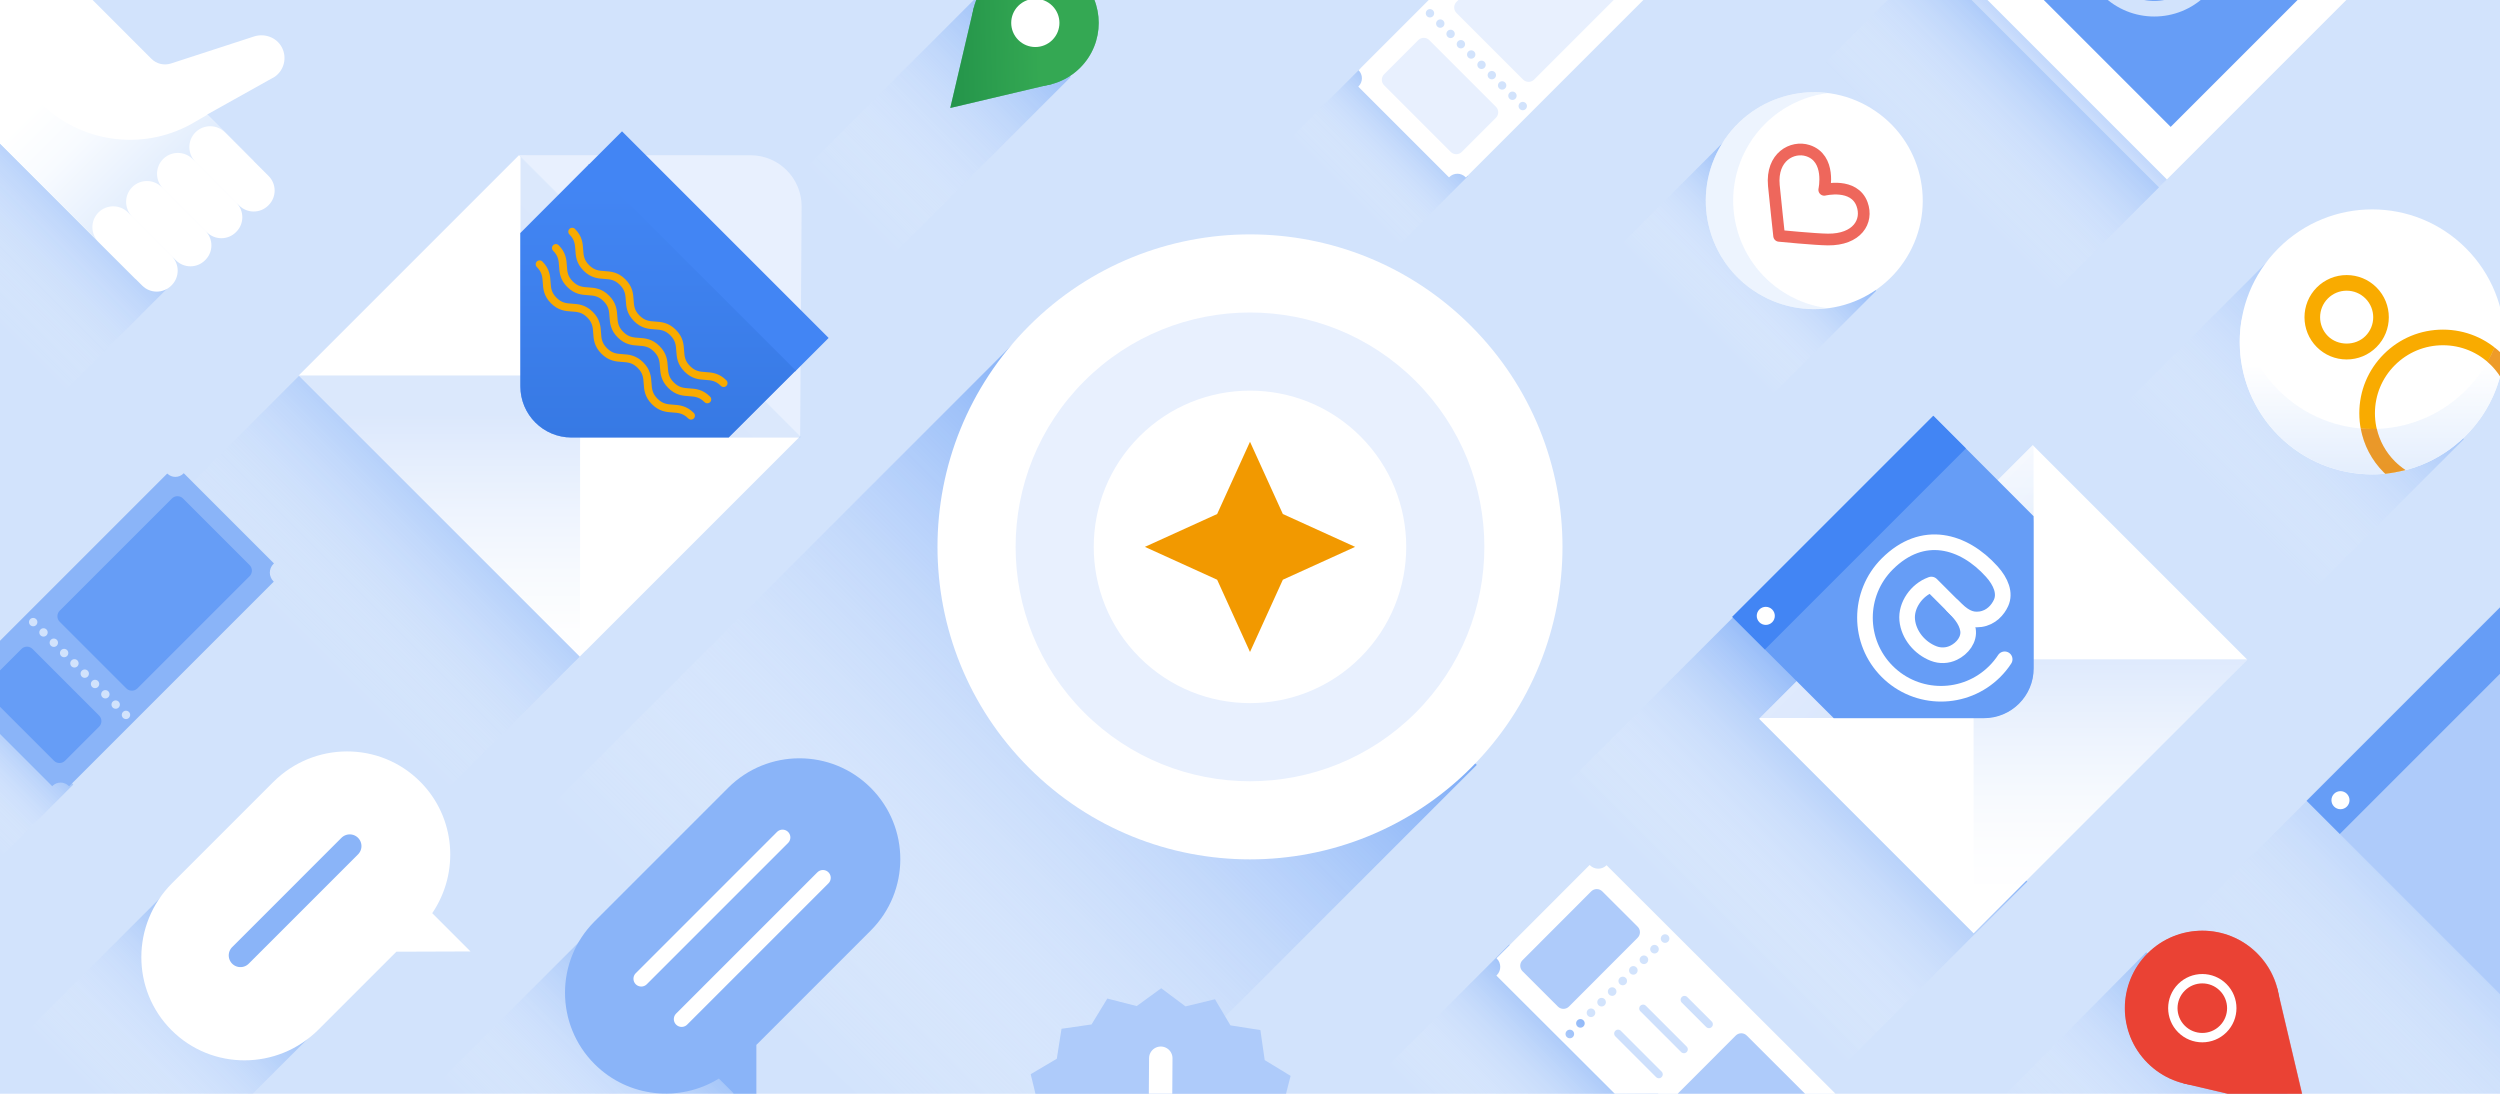 <svg xmlns="http://www.w3.org/2000/svg" xmlns:xlink="http://www.w3.org/1999/xlink" width="320" height="140" viewBox="0 0 320 140"><path fill="#D2E3FC" d="M0 0h320v140H0z"/><linearGradient id="a" gradientUnits="userSpaceOnUse" x1="98.602" y1="131.709" x2="160.716" y2="69.595"><stop offset="0" style="stop-color:#FFFFFF;stop-opacity:0"/><stop offset=".124" style="stop-color:#F6F9FE;stop-opacity:0.124"/><stop offset=".325" style="stop-color:#DEEAFD;stop-opacity:0.325"/><stop offset=".58" style="stop-color:#B6D0FB;stop-opacity:0.58"/><stop offset=".874" style="stop-color:#7FADF7;stop-opacity:0.874"/><stop offset="1" style="stop-color:#669DF6"/></linearGradient><path opacity=".8" fill="url(#a)" d="M130.837 42.849l-60.548 60.547 58.693 54.559 60.047-60.047z"/><linearGradient id="b" gradientUnits="userSpaceOnUse" x1="26.3" y1="91.197" x2="54.585" y2="62.913" gradientTransform="matrix(.894 .261 .261 .894 -8.223 -5.171)"><stop offset="0" style="stop-color:#FFFFFF;stop-opacity:0"/><stop offset=".124" style="stop-color:#F6F9FE;stop-opacity:0.124"/><stop offset=".325" style="stop-color:#DEEAFD;stop-opacity:0.325"/><stop offset=".58" style="stop-color:#B6D0FB;stop-opacity:0.58"/><stop offset=".874" style="stop-color:#7FADF7;stop-opacity:0.874"/><stop offset="1" style="stop-color:#669DF6"/></linearGradient><path opacity=".3" fill="url(#b)" d="M74.965 83.293l-17.92 17.921-35.937-35.937 17.92-17.92z"/><linearGradient id="c" gradientUnits="userSpaceOnUse" x1="-18.951" y1="178.914" x2="9.333" y2="150.63" gradientTransform="matrix(.613 -.02 -.02 .613 27.973 31.024)"><stop offset="0" style="stop-color:#FFFFFF;stop-opacity:0"/><stop offset=".124" style="stop-color:#F6F9FE;stop-opacity:0.124"/><stop offset=".325" style="stop-color:#DEEAFD;stop-opacity:0.325"/><stop offset=".58" style="stop-color:#B6D0FB;stop-opacity:0.58"/><stop offset=".874" style="stop-color:#7FADF7;stop-opacity:0.874"/><stop offset="1" style="stop-color:#669DF6"/></linearGradient><path opacity=".5" fill="url(#c)" d="M39.886 132.461l-17.92 17.921-18.457-18.457 17.921-17.92z"/><linearGradient id="d" gradientUnits="userSpaceOnUse" x1="70.156" y1="194.543" x2="98.44" y2="166.259" gradientTransform="matrix(.679 .045 .045 .679 11.248 14.299)"><stop offset="0" style="stop-color:#FFFFFF;stop-opacity:0"/><stop offset=".124" style="stop-color:#F6F9FE;stop-opacity:0.124"/><stop offset=".325" style="stop-color:#DEEAFD;stop-opacity:0.325"/><stop offset=".58" style="stop-color:#B6D0FB;stop-opacity:0.58"/><stop offset=".874" style="stop-color:#7FADF7;stop-opacity:0.874"/><stop offset="1" style="stop-color:#669DF6"/></linearGradient><path opacity=".4" fill="url(#d)" d="M96.866 142.887l-17.92 17.921-22.53-22.53 17.921-17.921z"/><linearGradient id="e" gradientUnits="userSpaceOnUse" x1="-10.788" y1="77.572" x2="17.496" y2="49.287" gradientTransform="matrix(.718 .249 .249 .718 -18.573 -17.816)"><stop offset="0" style="stop-color:#FFFFFF;stop-opacity:0"/><stop offset=".124" style="stop-color:#F6F9FE;stop-opacity:0.124"/><stop offset=".325" style="stop-color:#DEEAFD;stop-opacity:0.325"/><stop offset=".58" style="stop-color:#B6D0FB;stop-opacity:0.58"/><stop offset=".874" style="stop-color:#7FADF7;stop-opacity:0.874"/><stop offset="1" style="stop-color:#669DF6"/></linearGradient><path opacity=".3" fill="url(#e)" d="M21.336 36.99L8.082 50.244-22.02 20.142-8.766 6.888z"/><linearGradient id="f" gradientUnits="userSpaceOnUse" x1="431.662" y1="-45.337" x2="459.946" y2="-73.622" gradientTransform="matrix(.382 .061 .061 .382 10.072 15.547)"><stop offset="0" style="stop-color:#FFFFFF;stop-opacity:0"/><stop offset=".124" style="stop-color:#F6F9FE;stop-opacity:0.124"/><stop offset=".325" style="stop-color:#DEEAFD;stop-opacity:0.325"/><stop offset=".58" style="stop-color:#B6D0FB;stop-opacity:0.58"/><stop offset=".874" style="stop-color:#7FADF7;stop-opacity:0.874"/><stop offset="1" style="stop-color:#669DF6"/></linearGradient><path opacity=".4" fill="url(#f)" d="M187.908 22.534l-9.057 9.057-13.775-13.775 9.056-9.057z"/><linearGradient id="g" gradientUnits="userSpaceOnUse" x1="-82.389" y1="241.406" x2="-54.105" y2="213.121" gradientTransform="matrix(.382 .061 .061 .382 10.072 15.547)"><stop offset="0" style="stop-color:#FFFFFF;stop-opacity:0"/><stop offset=".124" style="stop-color:#F6F9FE;stop-opacity:0.124"/><stop offset=".325" style="stop-color:#DEEAFD;stop-opacity:0.325"/><stop offset=".58" style="stop-color:#B6D0FB;stop-opacity:0.58"/><stop offset=".874" style="stop-color:#7FADF7;stop-opacity:0.874"/><stop offset="1" style="stop-color:#669DF6"/></linearGradient><path opacity=".4" fill="url(#g)" d="M9.38 100.42l-9.057 9.057-13.775-13.776 9.057-9.056z"/><linearGradient id="h" gradientUnits="userSpaceOnUse" x1="553.43" y1="-40.851" x2="581.714" y2="-69.135" gradientTransform="matrix(.546 .074 .074 .546 -81.948 22.241)"><stop offset="0" style="stop-color:#FFFFFF;stop-opacity:0"/><stop offset=".124" style="stop-color:#F6F9FE;stop-opacity:0.124"/><stop offset=".325" style="stop-color:#DEEAFD;stop-opacity:0.325"/><stop offset=".58" style="stop-color:#B6D0FB;stop-opacity:0.58"/><stop offset=".874" style="stop-color:#7FADF7;stop-opacity:0.874"/><stop offset="1" style="stop-color:#669DF6"/></linearGradient><path opacity=".6" fill="url(#h)" d="M240.148 37.222l-13.346 13.346-19.289-19.289 13.346-13.347z"/><linearGradient id="i" gradientUnits="userSpaceOnUse" x1="681.623" y1="-31.853" x2="709.907" y2="-60.137" gradientTransform="matrix(.733 .037 .037 .733 -214.428 62.07)"><stop offset="0" style="stop-color:#FFFFFF;stop-opacity:0"/><stop offset=".124" style="stop-color:#F6F9FE;stop-opacity:0.124"/><stop offset=".325" style="stop-color:#DEEAFD;stop-opacity:0.325"/><stop offset=".58" style="stop-color:#B6D0FB;stop-opacity:0.58"/><stop offset=".874" style="stop-color:#7FADF7;stop-opacity:0.874"/><stop offset="1" style="stop-color:#669DF6"/></linearGradient><path opacity=".4" fill="url(#i)" d="M315.379 56.208l-19.675 19.676-23.942-23.942 19.676-19.675z"/><linearGradient id="j" gradientUnits="userSpaceOnUse" x1="544.589" y1="69.554" x2="572.873" y2="41.27" gradientTransform="matrix(.99 .159 .159 .99 -331.895 -37.007)"><stop offset="0" style="stop-color:#FFFFFF;stop-opacity:0"/><stop offset=".124" style="stop-color:#F6F9FE;stop-opacity:0.124"/><stop offset=".325" style="stop-color:#DEEAFD;stop-opacity:0.325"/><stop offset=".58" style="stop-color:#B6D0FB;stop-opacity:0.58"/><stop offset=".874" style="stop-color:#7FADF7;stop-opacity:0.874"/><stop offset="1" style="stop-color:#669DF6"/></linearGradient><path opacity=".7" fill="url(#j)" d="M259.495 112.837l-23.493 23.492-35.74-35.74 23.492-23.493z"/><linearGradient id="k" gradientUnits="userSpaceOnUse" x1="505.584" y1="120.083" x2="533.869" y2="91.799" gradientTransform="matrix(.811 .263 .263 .811 -247.354 -77.178)"><stop offset="0" style="stop-color:#FFFFFF;stop-opacity:0"/><stop offset=".124" style="stop-color:#F6F9FE;stop-opacity:0.124"/><stop offset=".325" style="stop-color:#DEEAFD;stop-opacity:0.325"/><stop offset=".58" style="stop-color:#B6D0FB;stop-opacity:0.58"/><stop offset=".874" style="stop-color:#7FADF7;stop-opacity:0.874"/><stop offset="1" style="stop-color:#669DF6"/></linearGradient><path opacity=".6" fill="url(#k)" d="M226.61 154.318l-15.514 15.513-33.419-33.419 15.514-15.513z"/><linearGradient id="l" gradientUnits="userSpaceOnUse" x1="650.501" y1="91.398" x2="678.786" y2="63.114" gradientTransform="matrix(.892 .238 .238 .892 -304.54 -100.878)"><stop offset="0" style="stop-color:#FFFFFF;stop-opacity:0"/><stop offset=".124" style="stop-color:#F6F9FE;stop-opacity:0.124"/><stop offset=".325" style="stop-color:#DEEAFD;stop-opacity:0.325"/><stop offset=".58" style="stop-color:#B6D0FB;stop-opacity:0.58"/><stop offset=".874" style="stop-color:#7FADF7;stop-opacity:0.874"/><stop offset="1" style="stop-color:#669DF6"/></linearGradient><path opacity=".25" fill="url(#l)" d="M333.52 134.574l-18.497 18.496-35.157-35.158 18.496-18.496z"/><path fill="#FFF" d="M288.006-46.387l29.355 29.355-41.015 41.015L246.991-5.373z"/><linearGradient id="m" gradientUnits="userSpaceOnUse" x1="248.171" y1="22.806" x2="262.685" y2="8.291"><stop offset="0" style="stop-color:#FFFFFF;stop-opacity:0"/><stop offset=".124" style="stop-color:#F6F9FE;stop-opacity:0.124"/><stop offset=".325" style="stop-color:#DEEAFD;stop-opacity:0.325"/><stop offset=".58" style="stop-color:#B6D0FB;stop-opacity:0.58"/><stop offset=".874" style="stop-color:#7FADF7;stop-opacity:0.874"/><stop offset="1" style="stop-color:#669DF6"/></linearGradient><path opacity=".4" fill="url(#m)" d="M262.848 37.484L233.493 8.128l14.515-14.515 29.355 29.356z"/><path fill="#669DF6" d="M288.005-40.149l23.116 23.116-33.275 33.275-23.116-23.116z"/><ellipse transform="rotate(-45 275.75 -7.306)" fill="none" stroke="#D2E3FC" stroke-width="2" stroke-miterlimit="10" cx="275.748" cy="-7.309" rx="8.421" ry="8.421"/><path fill="#FFF" d="M225.164 92.009l35.029-35.029 27.454 27.454-35.029 35.029z"/><linearGradient id="n" gradientUnits="userSpaceOnUse" x1="270.133" y1="113.126" x2="270.133" y2="82.589"><stop offset="0" style="stop-color:#FFFFFF"/><stop offset=".149" style="stop-color:#F8FBFF"/><stop offset=".362" style="stop-color:#E5EFFD"/><stop offset=".613" style="stop-color:#C6DBFC"/><stop offset=".892" style="stop-color:#9CBFF9"/><stop offset=".995" style="stop-color:#8AB4F8"/></linearGradient><path opacity=".3" fill="url(#n)" d="M252.62 119.462l35.03-35.03-.034-.034h-28.631c-3.517 0-6.368 2.851-6.368 6.368v28.692l.003.004z"/><linearGradient id="o" gradientUnits="userSpaceOnUse" x1="242.778" y1="42.567" x2="242.778" y2="78.782"><stop offset="0" style="stop-color:#FFFFFF"/><stop offset=".124" style="stop-color:#F8FBFF"/><stop offset=".302" style="stop-color:#E5EFFD"/><stop offset=".513" style="stop-color:#C6DBFC"/><stop offset=".748" style="stop-color:#9BBFF9"/><stop offset=".995" style="stop-color:#669DF6"/></linearGradient><path opacity=".3" fill="url(#o)" d="M260.284 57.067l-.089-.089-34.924 34.924h28.645c3.517 0 6.368-2.851 6.368-6.368V57.067z"/><path fill="none" d="M225.164 92.009l35.029-35.029 27.454 27.454-35.029 35.029z"/><linearGradient id="p" gradientUnits="userSpaceOnUse" x1="233.101" y1="81.403" x2="233.101" y2="106.269" gradientTransform="rotate(-45 230.492 65.892)"><stop offset="0" style="stop-color:#FFFFFF"/><stop offset=".149" style="stop-color:#F8FBFF"/><stop offset=".362" style="stop-color:#E5EFFD"/><stop offset=".613" style="stop-color:#C6DBFC"/><stop offset=".892" style="stop-color:#9CBFF9"/><stop offset=".995" style="stop-color:#8AB4F8"/></linearGradient><path opacity=".3" fill="url(#p)" d="M260.196 56.978l-34.924 34.924h28.645c3.517 0 6.368-2.851 6.368-6.368V57.067l-.089-.089z"/><defs><path id="q" d="M217.65 91.928h36.292c3.517 0 6.368-2.851 6.368-6.368V49.268l-14.085 2.966-26.674 25.144-1.901 14.55z"/></defs><clipPath id="r"><use xlink:href="#q" overflow="visible"/></clipPath><g clip-path="url(#r)"><path fill="#669DF6" d="M247.502 53.259l-25.738 25.738 13.142 13.119 9.571.072 10.706-.081 8.546 3.315-3.234-8.627V76.497l-.199-10.425z"/><path fill="#4285F4" d="M221.717 78.952l25.737-25.737 4.183 4.183-25.737 25.737z"/><ellipse transform="rotate(-45 226.022 78.833)" fill="#FFF" cx="226.022" cy="78.83" rx="1.157" ry="1.157"/><g fill="none" stroke="#FFF" stroke-width="2" stroke-linecap="round" stroke-linejoin="round" stroke-miterlimit="10"><path d="M247.143 74.848c-1.799.656-3.206 2.614-3.02 4.52s1.593 3.594 3.379 4.285c.837.324 1.75.289 2.559-.1 1.145-.551 2.056-1.722 1.834-2.973-.222-1.251-1.139-2.214-1.992-3.068s-2.693-2.693-2.693-2.693l-.067.029z"/><path d="M256.598 84.39c-.361.552-.784 1.075-1.269 1.56-3.801 3.801-9.963 3.801-13.763 0s-3.801-9.963 0-13.763c4.541-4.541 9.788-3.017 13.384.977 1.184 1.316 1.745 2.773 1.184 4.007-.409.899-1.264 1.892-2.632 2.09-1.367.198-2.272-.42-3.569-1.717"/></g></g><path fill="#FFF" d="M26.515 14.661l8.653-4.836c1.21-.847 1.61-2.475.89-3.799-.68-1.252-2.197-1.796-3.552-1.355L21.888 8.126c-.883.287-1.853.055-2.509-.602L4.917-6.938-10.192 8.171l27.564 27.564 15.109-15.109-5.966-5.965z"/><linearGradient id="s" gradientUnits="userSpaceOnUse" x1="8.703" y1="22.876" x2="33.377" y2="22.876" gradientTransform="rotate(45 22.748 15.328)"><stop offset="0" style="stop-color:#FFFFFF"/><stop offset=".281" style="stop-color:#F8FBFF"/><stop offset=".682" style="stop-color:#E5EFFD"/><stop offset=".995" style="stop-color:#D2E3FC"/></linearGradient><path fill="url(#s)" d="M26.541 14.686l-2.058 1.19c-6.504 3.582-14.387 2.243-19.377-2.769l-5.181 5.181 17.447 17.447 15.109-15.109-5.94-5.94z"/><path fill="#FFF" d="M34.382 22.528l-5.59-5.59c-1.042-1.042-2.732-1.042-3.774 0-1.042 1.042-1.042 2.732 0 3.774l5.59 5.59c1.03 1.03 2.7 1.03 3.73 0l.044-.044c1.03-1.03 1.03-2.7 0-3.73zM30.245 25.945l-5.59-5.59c-1.042-1.042-2.732-1.042-3.774 0-1.042 1.042-1.042 2.732 0 3.774l5.59 5.59c1.03 1.03 2.7 1.03 3.73 0l.044-.044c1.03-1.03 1.03-2.7 0-3.73zM26.288 29.543l-5.59-5.59c-1.042-1.042-2.732-1.042-3.774 0-1.042 1.042-1.042 2.732 0 3.774l5.59 5.59c1.03 1.03 2.7 1.03 3.73 0l.044-.044c1.03-1.031 1.03-2.7 0-3.73zM21.971 32.78l-5.59-5.59c-1.042-1.042-2.732-1.042-3.774 0-1.042 1.042-1.042 2.732 0 3.774l5.59 5.59c1.03 1.03 2.7 1.03 3.73 0l.044-.044c1.03-1.03 1.03-2.7 0-3.73z"/><ellipse transform="rotate(-58.453 232.227 25.685)" fill="#FFF" cx="232.226" cy="25.684" rx="13.885" ry="13.885"/><path fill="none" stroke="#EE675C" stroke-width="1.5" stroke-linecap="round" stroke-linejoin="round" stroke-miterlimit="10" d="M227.729 30.189s-.534-4.907-.676-6.449c-.34-3.694 2.386-5.089 4.346-4.462 3.011.963 2.105 5.019 2.105 5.019s3.814-.942 4.837 1.833c.819 2.222-.657 4.565-4.37 4.528-1.663-.017-6.242-.469-6.242-.469"/><path opacity=".4" fill="#D2E3FC" d="M228.47 37.517c-6.535-4.012-8.581-12.563-4.568-19.098 2.29-3.73 6.058-5.994 10.086-6.508-5.249-.668-10.647 1.705-13.595 6.508-4.012 6.535-1.967 15.086 4.568 19.098 2.805 1.722 5.982 2.325 9.012 1.939-1.895-.241-3.77-.875-5.503-1.939z"/><ellipse transform="rotate(-45 303.646 43.764)" fill="#FFF" cx="303.645" cy="43.76" rx="16.959" ry="16.959"/><path fill="#F9AB00" d="M306.542 59.054c-1.645-1.645-2.55-3.831-2.55-6.156s.905-4.512 2.55-6.156 3.831-2.55 6.156-2.55 4.512.905 6.156 2.55c.44.44.822.92 1.153 1.43.229-.853.397-1.718.491-2.591-.078-.083-.149-.172-.23-.253-2.021-2.022-4.71-3.136-7.57-3.136s-5.549 1.113-7.57 3.136c-2.022 2.021-3.136 4.71-3.136 7.57s1.113 5.549 3.136 7.57c.059.059.124.11.184.167.871-.085 1.732-.254 2.584-.474-.482-.32-.936-.689-1.354-1.107zM300.372 46.01c-1.443 0-2.799-.562-3.819-1.582-2.104-2.105-2.104-5.532 0-7.638 1.021-1.021 2.376-1.582 3.819-1.582 1.442 0 2.799.562 3.818 1.582 2.105 2.105 2.105 5.532 0 7.638-1.019 1.02-2.376 1.582-3.818 1.582zm0-8.802c-.908 0-1.763.354-2.405.996-1.325 1.326-1.325 3.483 0 4.81 1.285 1.285 3.524 1.285 4.81 0 1.326-1.326 1.326-3.483 0-4.81-.643-.642-1.497-.996-2.405-.996z"/><linearGradient id="t" gradientUnits="userSpaceOnUse" x1="251.004" y1="87.398" x2="238.066" y2="100.336" gradientTransform="rotate(-45 228.176 3.499)"><stop offset="0" style="stop-color:#FFFFFF"/><stop offset="1" style="stop-color:#D2E3FC"/></linearGradient><path opacity=".8" fill="url(#t)" d="M315.637 49.943c-6.623 6.623-17.36 6.623-23.983 0-2.57-2.57-4.138-5.76-4.713-9.088-.908 5.249.66 10.842 4.713 14.895 6.623 6.623 17.36 6.623 23.983 0 4.053-4.053 5.621-9.646 4.713-14.895-.575 3.329-2.143 6.519-4.713 9.088z"/><g fill="#EA8600"><path opacity=".8" d="M302.174 54.84c.386 2.12 1.398 4.072 2.954 5.628.059.059.124.11.184.167h.002c.438-.043.874-.112 1.309-.189.427-.08.851-.176 1.273-.285-.482-.32-.936-.689-1.354-1.107-1.165-1.165-1.95-2.605-2.314-4.171-.686.023-1.371.016-2.054-.043zM320.269 45.327c-.307-.307-.634-.586-.97-.851-.261.629-.572 1.24-.912 1.84.159.138.318.275.468.425.44.44.822.92 1.153 1.43.228-.849.395-1.71.489-2.579 0-.004.001-.008.001-.013-.079-.082-.149-.171-.229-.252z"/></g><path fill="#FFF" d="M66.435 19.861l35.984 35.984-28.201 28.201-35.984-35.984z"/><linearGradient id="u" gradientUnits="userSpaceOnUse" x1="64.475" y1="25.21" x2="64.475" y2="50.753" gradientTransform="rotate(45 58.09 55.429)"><stop offset="0" style="stop-color:#8AB4F8"/><stop offset=".326" style="stop-color:#83B0F8"/><stop offset=".792" style="stop-color:#70A4F7"/><stop offset=".995" style="stop-color:#669DF6"/></linearGradient><path opacity=".3" fill="url(#u)" d="M102.5 55.925L66.624 20.05v29.425c0 3.613 2.929 6.542 6.542 6.542h29.243l.091-.092z"/><path fill="#E8F0FE" d="M102.419 55.845l.189-29.431c0-3.613-2.929-6.542-6.542-6.542l-29.631-.011 35.984 35.984z"/><linearGradient id="v" gradientUnits="userSpaceOnUse" x1="56.242" y1="84.322" x2="56.242" y2="52.981"><stop offset="0" style="stop-color:#FFFFFF"/><stop offset=".149" style="stop-color:#F8FBFF"/><stop offset=".362" style="stop-color:#E5EFFD"/><stop offset=".613" style="stop-color:#C6DBFC"/><stop offset=".892" style="stop-color:#9CBFF9"/><stop offset=".995" style="stop-color:#8AB4F8"/></linearGradient><path opacity=".3" fill="url(#v)" d="M74.252 54.601c0-3.613-2.929-6.542-6.542-6.542H38.237l-.004.004 35.984 35.984.035-.035V54.601z"/><path fill="none" d="M66.435 19.861l35.984 35.984-28.201 28.201-35.984-35.984z"/><path fill="#4285F4" d="M79.618 16.81l26.447 26.447-4.296 4.296L75.322 21.106z"/><path fill="none" d="M66.517 12.14v37.281c0 3.613 2.929 6.542 6.542 6.542h37.281l-3.047-14.469-25.829-27.4-14.947-1.954z"/><defs><path id="w" d="M66.606 12.176v37.281c0 3.613 2.929 6.542 6.542 6.542h37.281L66.606 12.176z"/></defs><clipPath id="x"><use xlink:href="#w" overflow="visible"/></clipPath><g clip-path="url(#x)"><path fill="#4285F4" d="M106.363 42.929L79.925 16.49l-13.477 13.5-.075 9.831.084 10.998-3.405 8.779 8.862-3.322h10.578l10.709-.205z"/><linearGradient id="y" gradientUnits="userSpaceOnUse" x1="86.18" y1="46.653" x2="54.529" y2="15.003" gradientTransform="rotate(45 58.09 55.429)"><stop offset="0" style="stop-color:#185ABC"/><stop offset="1" style="stop-color:#4285F4"/></linearGradient><path opacity=".4" fill="url(#y)" d="M105.813 43.478L79.375 17.04l-13.477 13.5-.074 9.831.084 10.998-3.406 8.779 8.862-3.322h10.578l10.709-.205z"/></g><path fill="none" stroke="#F9AB00" stroke-linecap="round" stroke-linejoin="round" stroke-miterlimit="10" d="M73.241 29.655c1.612 1.613.198 3.027 1.811 4.639 1.614 1.614 3.029.2 4.643 1.814 1.615 1.615.2 3.029 1.815 4.643 1.615 1.615 3.029.201 4.644 1.816 1.618 1.618.203 3.032 1.821 4.649 1.618 1.618 3.032.203 4.649 1.821M71.155 31.741c1.613 1.613.198 3.027 1.811 4.639 1.614 1.614 3.029.2 4.643 1.814 1.615 1.615.2 3.029 1.815 4.643 1.615 1.615 3.029.201 4.644 1.816 1.618 1.618.203 3.032 1.821 4.649 1.618 1.618 3.032.203 4.649 1.821M69.069 33.827c1.613 1.613.198 3.027 1.811 4.639 1.614 1.614 3.029.2 4.643 1.814 1.615 1.615.2 3.029 1.815 4.643 1.615 1.615 3.029.201 4.644 1.816 1.618 1.618.203 3.032 1.821 4.649 1.618 1.618 3.032.203 4.649 1.821"/><ellipse transform="rotate(-45 160 70.002)" fill="#FFF" cx="160" cy="70" rx="40" ry="40"/><ellipse transform="rotate(-45 160 70.002)" fill="#E8F0FE" cx="160" cy="70" rx="30" ry="30"/><ellipse transform="rotate(-45 160 70.002)" fill="#FFF" cx="160" cy="70" rx="20" ry="20"/><path fill="#F29900" d="M164.205 65.795L160 56.545l-4.205 9.25-9.25 4.205 9.25 4.205 4.205 9.25 4.205-9.25 9.25-4.205z"/><path fill="#8AB4F8" d="M23.478 60.613c-.572.572-1.499.572-2.071 0l-26.3 26.3c.572.572.572 1.499 0 2.071-.012.012-.026.023-.038.035l11.617 11.617c.012-.013.022-.026.035-.038.572-.572 1.499-.572 2.071 0 .017.017.033.036.049.054l26.204-26.204c-.014-.013-.03-.025-.044-.039-.616-.615-.616-1.613 0-2.229.022-.022.045-.041.068-.062l-11.55-11.549c-.013.013-.026.029-.041.044zm-6.974 31.272c-.209.209-.548.209-.758 0-.209-.209-.209-.548 0-.758.209-.209.548-.209.758 0 .21.21.21.549 0 .758zm-1.319-1.319c-.209.209-.548.209-.758 0-.209-.209-.209-.548 0-.758.209-.209.548-.209.758 0 .209.21.209.549 0 .758zm-1.32-1.32c-.209.209-.548.209-.758 0-.209-.209-.209-.548 0-.758.209-.209.548-.209.758 0 .209.21.209.549 0 .758zm-1.32-1.319c-.209.209-.548.209-.758 0-.209-.209-.209-.548 0-.758.209-.209.548-.209.758 0 .21.209.21.549 0 .758zm-1.319-1.32c-.209.209-.548.209-.758 0-.209-.209-.209-.548 0-.758.209-.209.548-.209.758 0 .209.21.209.549 0 .758zm-1.32-1.319c-.209.209-.548.209-.758 0-.209-.209-.209-.548 0-.758.209-.209.548-.209.758 0 .209.209.209.548 0 .758zm-1.319-1.32c-.209.209-.548.209-.758 0-.209-.209-.209-.548 0-.758.209-.209.548-.209.758 0 .209.21.209.549 0 .758zm-1.32-1.32c-.209.209-.548.209-.758 0-.209-.209-.209-.548 0-.758.209-.209.548-.209.758 0 .209.21.209.549 0 .758zm-1.32-1.319c-.209.209-.548.209-.758 0s-.209-.548 0-.758c.209-.209.548-.209.758 0s.209.549 0 .758zm-1.319-1.32c-.209.209-.548.209-.758 0s-.209-.548 0-.758c.209-.209.548-.209.758 0s.209.549 0 .758z"/><path fill="#669DF6" d="M7.641 78.172l14.367-14.367c.391-.391 1.024-.391 1.414 0l8.529 8.529c.391.391.391 1.024 0 1.414L17.584 88.115c-.391.391-1.024.391-1.414 0l-8.529-8.529c-.391-.39-.391-1.023 0-1.414zM-1.62 87.433l4.367-4.367c.391-.391 1.024-.391 1.414 0l8.529 8.529c.391.391.391 1.024 0 1.414l-4.367 4.367c-.391.391-1.024.391-1.414 0l-8.529-8.529c-.391-.39-.391-1.024 0-1.414z"/><g><path fill="#FFF" d="M202.266-17.317c-.572.572-1.499.572-2.071 0l-26.3 26.3c.572.572.572 1.499 0 2.071-.012.012-.026.023-.038.035l11.617 11.617c.012-.013.022-.026.035-.038.572-.572 1.499-.572 2.071 0 .017.017.033.036.049.054l26.204-26.204c-.014-.013-.03-.025-.044-.039-.616-.615-.616-1.613 0-2.229.022-.022.045-.041.068-.062l-11.55-11.549c-.014.013-.027.029-.041.044zm-6.974 31.272c-.209.209-.548.209-.758 0-.209-.209-.209-.548 0-.758.209-.209.548-.209.758 0 .209.21.209.549 0 .758zm-1.32-1.319c-.209.209-.548.209-.758 0-.209-.209-.209-.548 0-.758.209-.209.548-.209.758 0 .21.209.21.549 0 .758zm-1.319-1.32c-.209.209-.548.209-.758 0-.209-.209-.209-.548 0-.758.209-.209.548-.209.758 0 .209.21.209.549 0 .758zm-1.32-1.319c-.209.209-.548.209-.758 0-.209-.209-.209-.548 0-.758.209-.209.548-.209.758 0 .209.209.209.548 0 .758zm-1.319-1.32c-.209.209-.548.209-.758 0-.209-.209-.209-.548 0-.758.209-.209.548-.209.758 0 .209.21.209.549 0 .758zm-1.32-1.319c-.209.209-.548.209-.758 0s-.209-.548 0-.758c.209-.209.548-.209.758 0s.209.548 0 .758zm-1.32-1.32c-.209.209-.548.209-.758 0s-.209-.548 0-.758c.209-.209.548-.209.758 0 .209.21.209.549 0 .758zm-1.319-1.32c-.209.209-.548.209-.758 0-.209-.209-.209-.548 0-.758.209-.209.548-.209.758 0 .209.21.209.549 0 .758zm-1.32-1.319c-.209.209-.548.209-.758 0-.209-.209-.209-.548 0-.758.209-.209.548-.209.758 0s.209.549 0 .758zm-1.32-1.32c-.209.209-.548.209-.758 0-.209-.209-.209-.548 0-.758.209-.209.548-.209.758 0s.209.549 0 .758z"/><path fill="#E8F0FE" d="M186.428.242l14.367-14.367c.391-.391 1.024-.391 1.414 0l8.529 8.529c.391.391.391 1.024 0 1.414l-14.367 14.367c-.391.391-1.024.391-1.414 0l-8.529-8.529c-.39-.39-.39-1.023 0-1.414zM177.168 9.503l4.367-4.367c.391-.391 1.024-.391 1.414 0l8.529 8.529c.391.391.391 1.024 0 1.414l-4.367 4.367c-.391.391-1.024.391-1.414 0l-8.529-8.529c-.391-.391-.391-1.024 0-1.414z"/></g><g><linearGradient id="z" gradientUnits="userSpaceOnUse" x1="7768.821" y1="2482.189" x2="7768.827" y2="2482.189" gradientTransform="rotate(-29.518 -490.712 15644.571)"><stop offset="0" style="stop-color:#FFFFFF"/><stop offset="1" style="stop-color:#979DA5"/></linearGradient><path opacity=".8" fill="url(#z)" d="M211.546 120.833l.005-.003-.004-.004z"/></g><g><path fill="#FFF" d="M236.848 144.024c-.588-.587-.589-1.54-.002-2.128l-31.205-31.145c-.587.588-1.54.589-2.128.002-.013-.013-.024-.026-.036-.039l-11.926 11.945c.013.012.027.023.039.036.588.587.589 1.54.002 2.128-.018.018-.037.033-.056.05l31.107 31.047c.014-.015.026-.03.04-.045.632-.633 1.657-.634 2.29-.002.023.022.042.047.063.07l11.857-11.876c-.014-.015-.03-.028-.045-.043zm-36.299-11.285c-.215-.215-.215-.563-.001-.778s.563-.215.778-.001c.215.215.215.563.001.778-.214.215-.562.216-.778.001zm1.355-1.357c-.215-.215-.215-.563-.001-.778.215-.215.563-.215.778-.001.215.215.215.563.001.778-.214.215-.563.216-.778.001zm1.355-1.357c-.215-.215-.215-.563-.001-.778s.563-.215.778-.001c.215.215.215.563.001.778s-.563.216-.778.001zm1.355-1.357c-.215-.215-.215-.563-.001-.778s.563-.215.778-.001.215.563.001.778-.563.216-.778.001zm1.354-1.357c-.215-.215-.215-.563-.001-.778.215-.215.563-.215.778-.001.215.215.215.563.001.778-.214.216-.562.216-.778.001zm1.355-1.356c-.215-.215-.215-.563-.001-.778.215-.215.563-.215.778-.001.215.215.215.563.001.778s-.563.215-.778.001zm1.355-1.357c-.215-.215-.215-.563-.001-.778s.563-.215.778-.001c.215.215.215.563.001.778s-.563.215-.778.001zm1.355-1.357c-.215-.215-.215-.563-.001-.778.215-.215.563-.215.778-.001s.215.563.001.778c-.215.215-.563.216-.778.001zm1.354-1.357c-.215-.215-.215-.563-.001-.778s.563-.215.778-.001c.215.215.215.563.001.778s-.562.216-.778.001zm1.355-1.357c-.215-.215-.215-.563-.001-.778s.563-.215.778-.001c.215.215.215.563.001.778-.214.216-.563.216-.778.001z"/><path fill="#AECBFA" d="M223.588 132.552l9.998 9.983c.391.39.391 1.023.001 1.414l-8.795 8.809c-.39.391-1.023.391-1.414.001l-9.998-9.983c-.391-.39-.391-1.023-.001-1.414l8.795-8.809c.39-.391 1.023-.392 1.414-.001zM205.09 114.094l4.53 4.523c.391.39.391 1.023.001 1.414l-8.795 8.809c-.39.391-1.023.391-1.414.001l-4.53-4.523c-.391-.39-.391-1.023-.001-1.414l8.795-8.809c.39-.391 1.023-.391 1.414-.001z"/><path opacity=".6" fill="none" stroke="#AECBFA" stroke-linecap="round" stroke-linejoin="round" stroke-miterlimit="10" d="M212.333 137.517l-5.221-5.221M215.539 134.311l-5.221-5.222M218.746 131.105l-3.129-3.129"/></g><g><path fill="#8AB4F8" d="M93.198 100.844l-17.095 17.095c-5.042 5.042-5.043 13.218 0 18.261 4.315 4.315 10.922 4.934 15.898 1.865l4.814 4.814v-9.13l14.643-14.643c5.042-5.042 5.043-13.218 0-18.261-5.042-5.043-13.217-5.043-18.26-.001z"/><g fill="none" stroke="#FFF" stroke-width="2" stroke-linecap="round" stroke-linejoin="round" stroke-miterlimit="10"><path d="M82.082 125.277l18.084-18.084M87.25 130.445l18.084-18.084"/></g></g><g><path fill="#FFF" d="M34.969 100.109l-12.95 12.95c-5.211 5.211-5.24 13.63-.066 18.804 5.174 5.174 13.593 5.145 18.804-.066l9.979-9.979 9.489-.033-4.899-4.899c3.523-5.185 3.012-12.276-1.554-16.842-5.174-5.175-13.593-5.146-18.803.065z"/><path fill="none" stroke="#8AB4F8" stroke-width="3" stroke-linecap="round" stroke-linejoin="round" stroke-miterlimit="10" d="M30.777 122.291l13.99-13.991"/></g><linearGradient id="A" gradientUnits="userSpaceOnUse" x1="266.066" y1="151.116" x2="285.009" y2="132.173"><stop offset="0" style="stop-color:#FFFFFF;stop-opacity:0"/><stop offset=".124" style="stop-color:#F6F9FE;stop-opacity:0.124"/><stop offset=".325" style="stop-color:#DEEAFD;stop-opacity:0.325"/><stop offset=".58" style="stop-color:#B6D0FB;stop-opacity:0.58"/><stop offset=".874" style="stop-color:#7FADF7;stop-opacity:0.874"/><stop offset="1" style="stop-color:#669DF6"/></linearGradient><path opacity=".5" fill="url(#A)" d="M295.204 142.369l-18.848 19.038-20.486-20.486 18.848-19.038z"/><linearGradient id="B" gradientUnits="userSpaceOnUse" x1="108.644" y1="27.13" x2="131.497" y2="4.277"><stop offset="0" style="stop-color:#FFFFFF;stop-opacity:0"/><stop offset=".124" style="stop-color:#F6F9FE;stop-opacity:0.124"/><stop offset=".325" style="stop-color:#DEEAFD;stop-opacity:0.325"/><stop offset=".58" style="stop-color:#B6D0FB;stop-opacity:0.58"/><stop offset=".874" style="stop-color:#7FADF7;stop-opacity:0.874"/><stop offset="1" style="stop-color:#669DF6"/></linearGradient><path opacity=".5" fill="url(#B)" d="M137.062 9.842l-22.853 22.853-11.13-11.13 22.853-22.853z"/><g><ellipse transform="rotate(-45 132.523 2.934)" fill="#34A853" cx="132.523" cy="2.932" rx="8.115" ry="8.115"/><path fill="#34A853" d="M121.635 13.82L124.651.95l9.973 9.805z"/><linearGradient id="C" gradientUnits="userSpaceOnUse" x1="137.656" y1="133.674" x2="150.553" y2="120.05" gradientTransform="rotate(45 281.654 40.862)"><stop offset="0" style="stop-color:#006838"/><stop offset="1" style="stop-color:#34A853"/></linearGradient><path opacity=".5" fill="url(#C)" d="M138.261 8.67c3.169-3.169 3.169-8.307 0-11.476-3.169-3.169-8.307-3.169-11.476 0-1.077 1.077-1.787 2.381-2.132 3.758l-.002-.002-3.016 12.87 12.243-2.889c1.605-.27 3.144-1.022 4.383-2.261z"/></g><g><g fill="#EA4335"><ellipse transform="rotate(-45 281.898 129.049)" cx="281.898" cy="129.045" rx="9.92" ry="9.92"/><path d="M295.209 142.356l-15.734-3.688 11.987-12.191z"/></g><linearGradient id="D" gradientUnits="userSpaceOnUse" x1="-321.867" y1="883.305" x2="-312.726" y2="876.839" gradientTransform="rotate(-45 -913.274 -216.074)"><stop offset="0" style="stop-color:#EA4335"/><stop offset="1" style="stop-color:#EA4335"/></linearGradient><path opacity=".5" fill="url(#D)" d="M274.917 122.042c-3.874 3.874-3.874 10.155 0 14.029 1.316 1.316 2.911 2.184 4.594 2.606l-.002.002 15.733 3.688-3.532-14.967c-.331-1.962-1.25-3.844-2.764-5.358-3.874-3.874-10.155-3.874-14.029 0z"/></g><ellipse transform="rotate(-45 281.898 129.049)" fill="none" stroke="#FFF" stroke-width="1.2" stroke-miterlimit="10" cx="281.898" cy="129.045" rx="3.772" ry="3.772"/><g><path fill="#AECBFA" d="M166.518 144.611l-2.325 3.109.914 3.773-3.341 1.977-.603 3.835-3.842.552-2.021 3.315-3.76-.963-3.139 2.284-3.108-2.324-3.773.913-1.978-3.341-3.834-.603-.553-3.842-3.315-2.02.963-3.761-2.284-3.138 2.325-3.109-.914-3.773 3.341-1.977.603-3.835 3.842-.553 2.021-3.315 3.76.963 3.139-2.284 3.108 2.325 3.773-.914 1.978 3.342 3.834.602.553 3.843 3.315 2.02-.963 3.761z"/><path fill="none" stroke="#FFF" stroke-width="3" stroke-linecap="round" stroke-linejoin="round" stroke-miterlimit="10" d="M148.504 147.203l.076-11.748"/></g><g><path fill="#AECBFA" d="M295.231 102.488l28.284-28.284 35.355 35.355-28.284 28.284z"/><path fill="#669DF6" d="M295.252 102.508l28.284-28.284 4.243 4.243-28.284 28.284z"/><circle fill="#FFF" cx="299.581" cy="102.424" r="1.157"/></g><ellipse transform="rotate(-45 132.523 2.934)" fill="#FFF" cx="132.523" cy="2.932" rx="3.086" ry="3.086"/></svg>